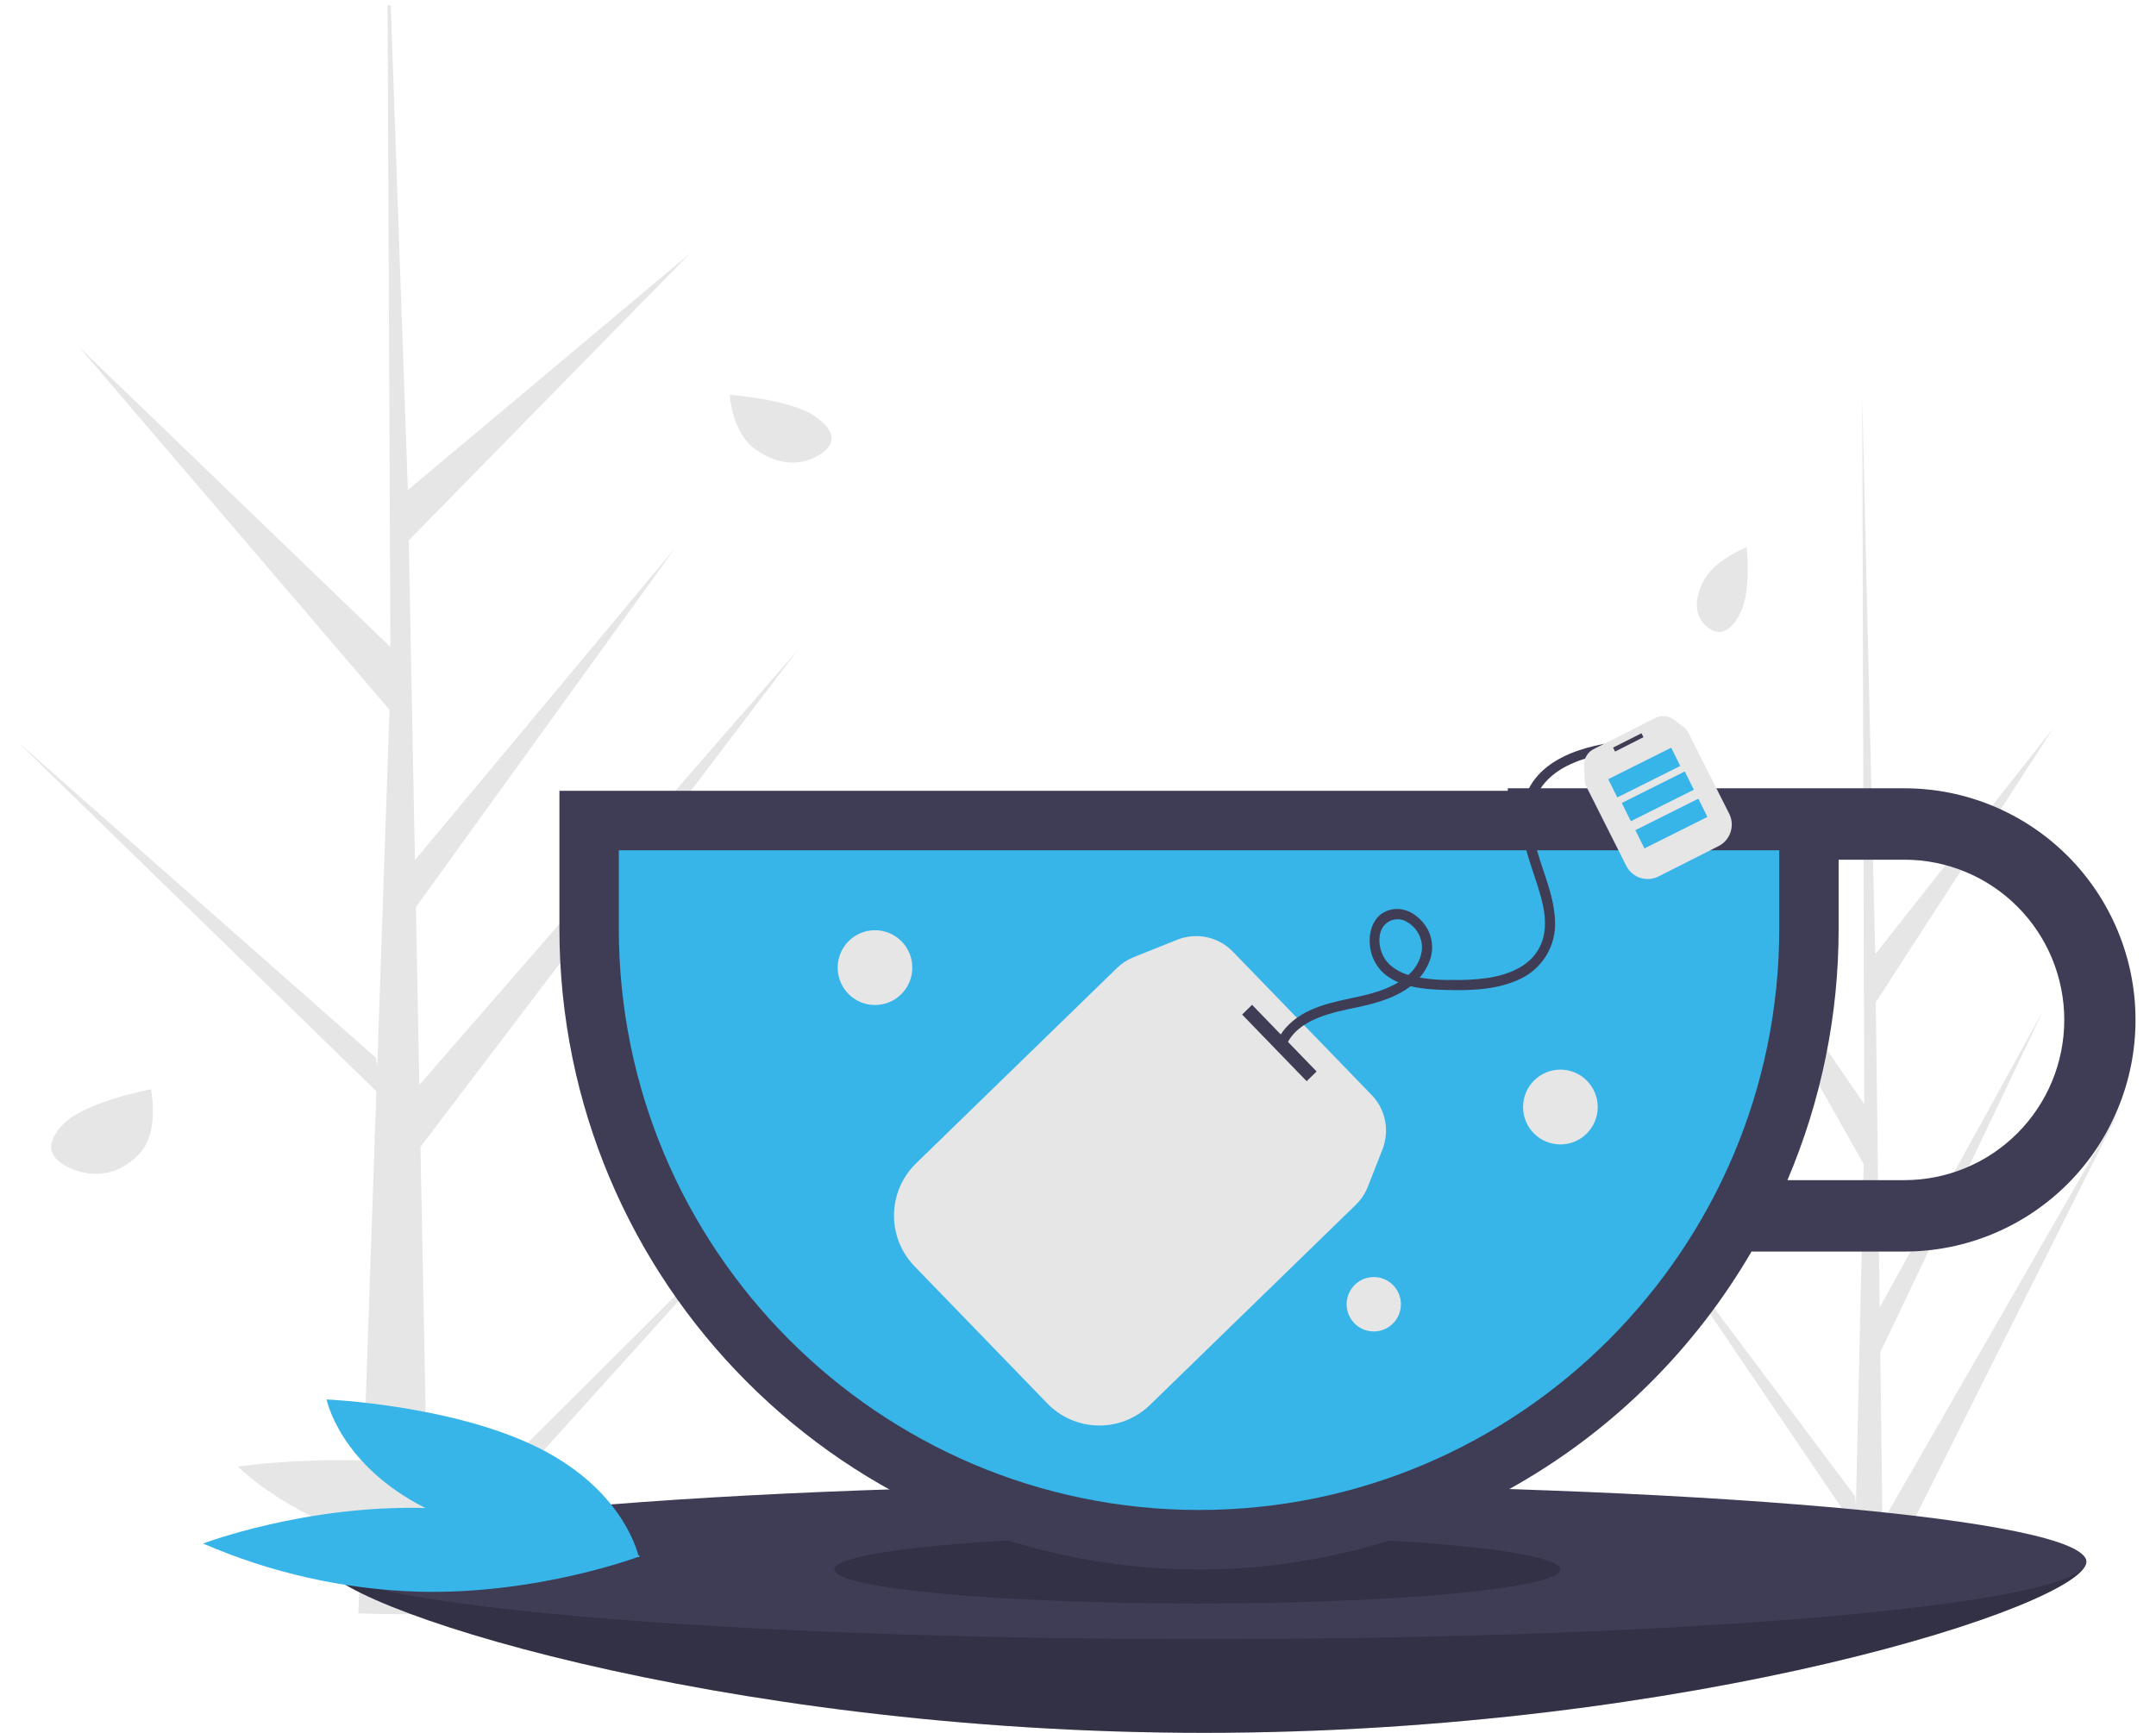 <svg width="102" height="82" viewBox="0 0 102 82" fill="none" xmlns="http://www.w3.org/2000/svg">
<path d="M35.772 57.503L20.288 74.647L20.32 76.388C19.188 76.394 18.066 76.382 16.955 76.35L17.726 53.962L17.705 53.789L17.733 53.756L17.806 51.64L0.816 35.09L17.786 50.056L17.846 50.503L18.428 33.588L3.752 16.431L18.47 30.617L18.369 7.739L18.337 0.25H18.486L18.75 7.739L19.296 23.19L32.669 11.97L19.338 25.569L19.631 40.7L31.939 25.933L19.677 42.925L19.838 51.338L37.737 30.768L19.893 54.273L20.256 72.981L35.772 57.503Z" fill="#E6E6E6"/>
<path d="M100.342 52.392L97.253 58.552L89.515 73.985H87.739L87.777 72.315L78.446 58.552L77.066 56.518L78.59 58.552L87.765 70.803L87.803 71.23L88.091 58.552L88.169 55.083L78.917 38.706L88.196 52.247L88.099 18.795V18.684L88.102 18.794L88.716 45.158L97.147 34.448L88.743 47.429L88.885 58.552L88.927 61.873L90.755 58.552L96.687 47.776L91.55 58.552L88.957 63.996L89.058 72.027L96.802 58.552L100.342 52.392Z" fill="#E6E6E6"/>
<path d="M98.703 73.903C98.703 75.926 80.017 82 56.966 82C33.916 82 15.229 75.926 15.229 73.903C15.229 71.88 33.916 74.674 56.966 74.674C80.017 74.674 98.703 71.88 98.703 73.903Z" fill="#3F3D56"/>
<path opacity="0.2" d="M98.703 73.903C98.703 75.926 80.017 82 56.966 82C33.916 82 15.229 75.926 15.229 73.903C15.229 71.88 33.916 74.674 56.966 74.674C80.017 74.674 98.703 71.88 98.703 73.903Z" fill="black"/>
<path d="M56.966 77.566C80.017 77.566 98.703 75.926 98.703 73.903C98.703 71.88 80.017 70.24 56.966 70.24C33.916 70.24 15.229 71.88 15.229 73.903C15.229 75.926 33.916 77.566 56.966 77.566Z" fill="#3F3D56"/>
<path opacity="0.2" d="M56.646 75.879C66.132 75.879 73.822 75.158 73.822 74.269C73.822 73.381 66.132 72.66 56.646 72.66C47.159 72.66 39.469 73.381 39.469 74.269C39.469 75.158 47.159 75.879 56.646 75.879Z" fill="black"/>
<path d="M90.096 37.303H71.333V37.422H26.466V43.939C26.466 60.69 40.014 74.269 56.725 74.269H56.725C62.014 74.272 67.211 72.883 71.798 70.243C76.385 67.604 80.2 63.804 82.864 59.225H90.096C92.996 59.225 95.777 58.07 97.828 56.014C99.879 53.959 101.031 51.171 101.031 48.264C101.031 45.357 99.879 42.569 97.828 40.513C95.777 38.458 92.996 37.303 90.096 37.303ZM90.096 55.846H84.563C86.166 52.082 86.99 48.031 86.985 43.939V40.682H90.096C92.102 40.682 94.026 41.481 95.444 42.903C96.863 44.324 97.66 46.253 97.66 48.264C97.66 50.275 96.863 52.203 95.444 53.625C94.026 55.047 92.102 55.846 90.096 55.846V55.846Z" fill="#3F3D56"/>
<path d="M29.276 40.238V43.939C29.276 59.111 41.59 71.454 56.726 71.454C71.862 71.454 84.176 59.111 84.176 43.939V40.238H29.276Z" fill="#37B5E8"/>
<path d="M49.548 66.412L43.264 59.92C42.63 59.265 42.281 58.384 42.295 57.471C42.309 56.559 42.684 55.689 43.337 55.053L52.842 45.809C53.068 45.588 53.336 45.415 53.629 45.297L55.693 44.47C56.139 44.292 56.627 44.25 57.096 44.351C57.565 44.451 57.993 44.689 58.327 45.034L64.89 51.813C65.214 52.147 65.434 52.568 65.526 53.025C65.617 53.482 65.575 53.956 65.405 54.389L64.711 56.159C64.585 56.481 64.391 56.772 64.144 57.012L54.404 66.486C53.75 67.121 52.871 67.471 51.961 67.457C51.05 67.443 50.182 67.067 49.548 66.412Z" fill="#E6E6E6"/>
<path d="M62.289 50.704L59.236 47.55L58.764 48.009L61.817 51.163L62.289 50.704Z" fill="#3F3D56"/>
<path d="M60.825 49.522C61.38 48.201 63.036 47.916 64.268 47.654C65.577 47.376 67.068 46.891 67.612 45.526C67.73 45.247 67.775 44.943 67.744 44.641C67.713 44.339 67.608 44.05 67.436 43.801C67.116 43.34 66.577 42.966 65.995 43.018C64.775 43.128 64.558 44.571 65.024 45.482C65.653 46.712 67.267 46.819 68.476 46.849C69.643 46.878 70.896 46.834 71.962 46.305C72.465 46.06 72.885 45.673 73.17 45.191C73.456 44.71 73.595 44.155 73.57 43.596C73.532 42.415 73.013 41.314 72.702 40.192C72.404 39.113 72.31 37.918 73.104 37.021C73.874 36.152 75.086 35.809 76.192 35.633C76.476 35.588 76.761 35.558 77.048 35.535C77.355 35.51 77.357 35.027 77.048 35.052C74.998 35.217 72.311 35.925 72.017 38.352C71.882 39.461 72.301 40.555 72.638 41.591C72.951 42.553 73.318 43.662 72.917 44.654C72.496 45.697 71.406 46.12 70.373 46.279C69.816 46.357 69.253 46.387 68.692 46.371C68.04 46.388 67.39 46.322 66.755 46.176C66.211 46.026 65.687 45.74 65.429 45.217C65.24 44.833 65.179 44.314 65.392 43.926C65.447 43.827 65.522 43.74 65.613 43.671C65.703 43.602 65.806 43.552 65.916 43.525C66.026 43.497 66.141 43.492 66.253 43.511C66.365 43.529 66.472 43.57 66.568 43.632C66.8 43.762 66.99 43.957 67.115 44.193C67.239 44.429 67.292 44.697 67.268 44.963C67.092 46.33 65.532 46.879 64.391 47.134C63.133 47.415 61.714 47.621 60.816 48.653C60.625 48.874 60.471 49.124 60.36 49.394C60.344 49.456 60.352 49.522 60.383 49.577C60.415 49.633 60.467 49.674 60.528 49.691C60.59 49.706 60.655 49.698 60.71 49.666C60.765 49.635 60.806 49.583 60.825 49.522V49.522Z" fill="#3F3D56"/>
<path d="M41.395 47.559C42.371 47.559 43.161 46.767 43.161 45.789C43.161 44.812 42.371 44.019 41.395 44.019C40.42 44.019 39.63 44.812 39.63 45.789C39.63 46.767 40.42 47.559 41.395 47.559Z" fill="#E6E6E6"/>
<path d="M73.822 54.156C74.797 54.156 75.588 53.364 75.588 52.386C75.588 51.409 74.797 50.616 73.822 50.616C72.847 50.616 72.056 51.409 72.056 52.386C72.056 53.364 72.847 54.156 73.822 54.156Z" fill="#E6E6E6"/>
<path d="M64.993 63.006C65.702 63.006 66.277 62.43 66.277 61.719C66.277 61.008 65.702 60.431 64.993 60.431C64.284 60.431 63.709 61.008 63.709 61.719C63.709 62.43 64.284 63.006 64.993 63.006Z" fill="#E6E6E6"/>
<path d="M19.214 73.342C24.458 74.514 30.245 73.648 30.245 73.648C30.245 73.648 27.53 70.88 22.286 69.708C17.042 68.535 11.255 69.401 11.255 69.401C11.255 69.401 13.97 72.169 19.214 73.342Z" fill="#E6E6E6"/>
<path d="M19.731 75.319C25.44 75.484 30.285 73.64 30.285 73.64C27.084 72.251 23.65 71.478 20.164 71.363C14.454 71.198 9.61 73.042 9.61 73.042C12.811 74.431 16.245 75.204 19.731 75.319V75.319Z" fill="#37B5E8"/>
<path d="M20.137 71.369C24.215 73.431 30.222 73.688 30.222 73.688C30.222 73.688 29.616 70.604 25.537 68.543C21.458 66.482 15.452 66.224 15.452 66.224C15.452 66.224 16.058 69.308 20.137 71.369Z" fill="#37B5E8"/>
<path d="M6.553 54.643C5.517 55.683 4.365 55.716 3.389 55.309C3.366 55.3 3.344 55.29 3.322 55.281C3.277 55.261 3.234 55.241 3.192 55.22C2.36 54.804 2.056 54.137 3.019 53.17C4.016 52.169 6.911 51.589 7.127 51.547H7.127L7.14 51.544C7.14 51.544 7.589 53.603 6.553 54.643Z" fill="#E6E6E6"/>
<path d="M82.343 28.996C81.825 30.036 81.248 30.069 80.76 29.662C80.749 29.653 80.738 29.643 80.727 29.634C80.705 29.614 80.683 29.594 80.662 29.573C80.246 29.157 80.094 28.49 80.576 27.523C81.074 26.522 82.522 25.942 82.629 25.899H82.63L82.636 25.897C82.636 25.897 82.86 27.956 82.343 28.996Z" fill="#E6E6E6"/>
<path d="M38.533 19.683C39.689 20.477 39.475 21.113 38.713 21.557C38.695 21.567 38.677 21.577 38.659 21.587C38.623 21.607 38.586 21.626 38.549 21.645C37.807 22.008 36.848 22.027 35.773 21.29C34.66 20.526 34.535 18.818 34.527 18.691L34.527 18.691L34.526 18.684C34.526 18.684 37.377 18.89 38.533 19.683Z" fill="#E6E6E6"/>
<path d="M81.268 40.057L78.502 41.456C78.237 41.601 77.926 41.636 77.636 41.552C77.347 41.468 77.102 41.272 76.956 41.007L75.053 37.225C75.007 37.135 74.981 37.035 74.976 36.934L74.94 36.216C74.936 36.055 74.978 35.897 75.061 35.759C75.144 35.621 75.266 35.511 75.41 35.441L78.299 33.981C78.436 33.908 78.592 33.876 78.747 33.887C78.903 33.898 79.052 33.953 79.178 34.045L79.666 34.417C79.755 34.484 79.826 34.57 79.876 34.669L81.827 38.544C81.952 38.819 81.964 39.133 81.859 39.416C81.754 39.7 81.542 39.931 81.268 40.057V40.057Z" fill="#E6E6E6"/>
<path d="M77.658 34.698L76.314 35.377L76.409 35.565L77.752 34.885L77.658 34.698Z" fill="#3F3D56"/>
<path d="M79.064 35.381L76.084 36.871L76.514 37.735L79.494 36.245L79.064 35.381Z" fill="#37B5E8"/>
<path d="M79.707 36.507L76.726 37.997L77.156 38.861L80.136 37.371L79.707 36.507Z" fill="#37B5E8"/>
<path d="M80.349 37.795L77.368 39.285L77.798 40.148L80.778 38.658L80.349 37.795Z" fill="#37B5E8"/>
</svg>
